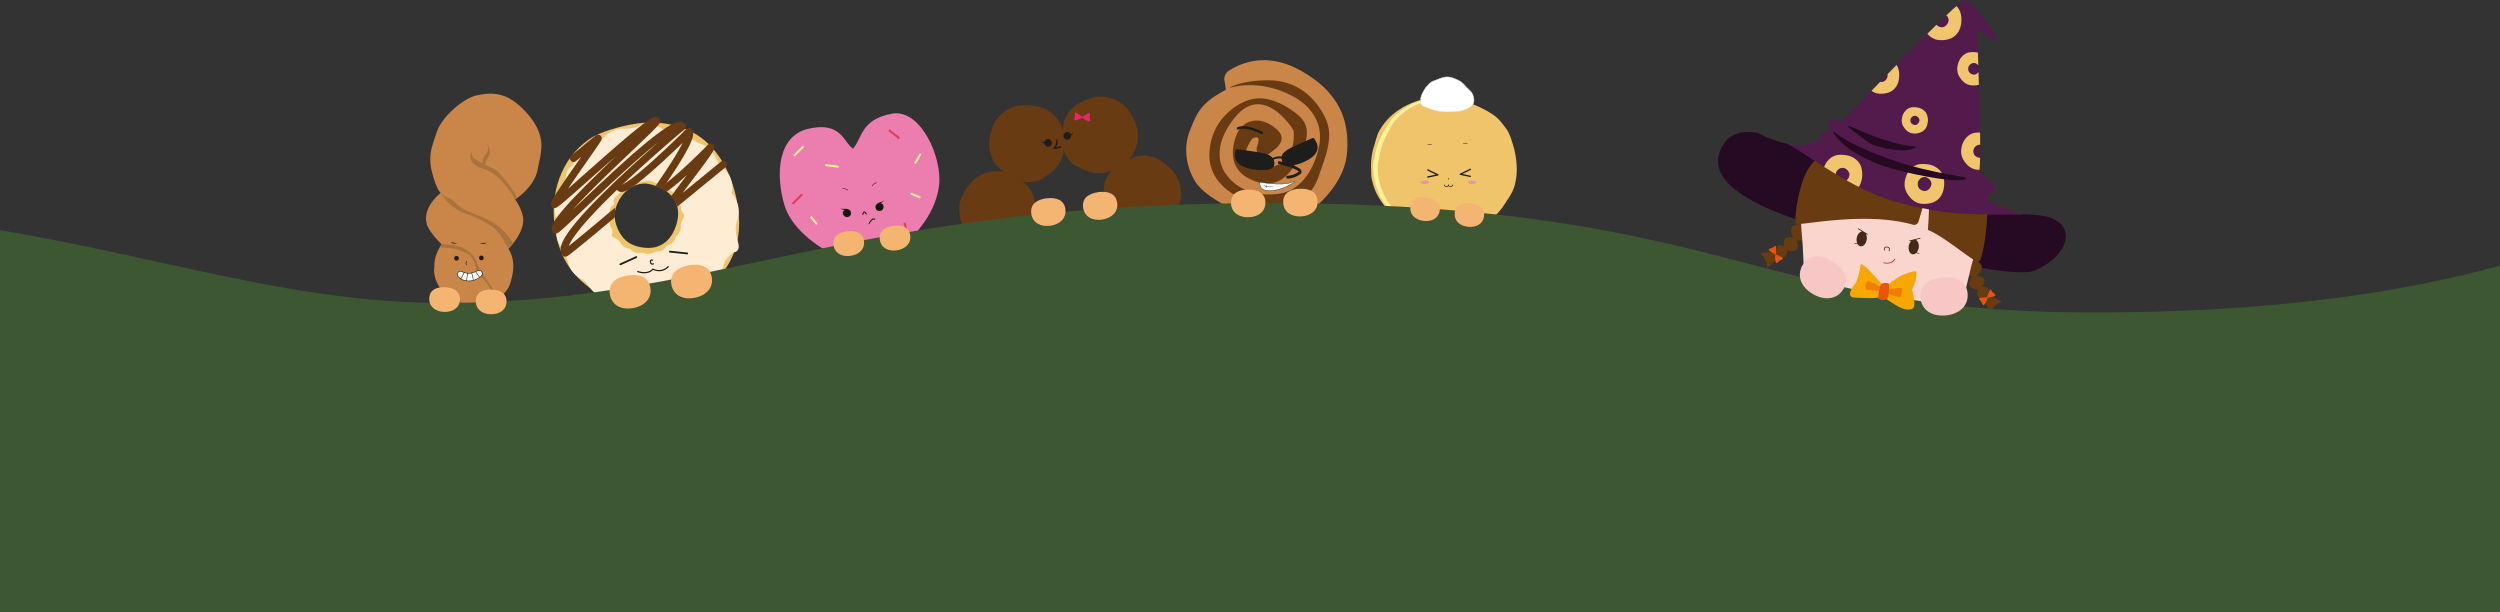 <svg xmlns="http://www.w3.org/2000/svg" xmlns:xlink="http://www.w3.org/1999/xlink" width="1920" height="470.205" viewBox="0 0 1920 470.205">
  <rect x="0" y="0" width="1920" height="470.205" fill="#333333" stroke="none"/>
  <defs>
    <clipPath id="clip-path">
      <path id="패스_7212" data-name="패스 7212" d="M1486.033,391.505c24.442,4.51,49.706,2.127,67.79,3.375-9.177-3.4-19.509-7.485-27.663-11.4a.97.97,0,0,1-.2-1.619c2.286-1.915,4.41-3.885,5.65-7.417a2.982,2.982,0,0,0-.788-3.168c-3.147-2.923-10.787-9.774-10.528-11.786,1.956-15.189-2.34-105.325-1.449-106.248,1.137-1.179,9.924,8.219,16.441,8.644,0,0-15.353-27.391-26-32.064-4.177-1.834-84.54,82.8-92.534,91.235-.389.411-1.2.73-3.715,1.011-5.059.565-11.471-2.061-8.073,6.968.347.923.586,1.44-.4,1.543-1.239.131-4.081.11-5.3.775-1.453.791.226,4.593-2.477,6.207-7.274,4.347-16.184,4.31-24.277,2.7a167.762,167.762,0,0,1,15.036,9.009C1433.382,379.842,1450.164,384.887,1486.033,391.505Z" fill="none"/>
    </clipPath>
  </defs>
  <g id="그룹_6190" data-name="그룹 6190" transform="translate(0 -229.795)">
    <g id="그룹_6044" data-name="그룹 6044">
      <g id="그룹_6032" data-name="그룹 6032">
        <g id="그룹_6026" data-name="그룹 6026">
          <path id="패스_7129" data-name="패스 7129" d="M339.187,417.384a65,65,0,0,1-8.475-9.776c-11.172-15.288,7.79-29.7,7.79-29.7s-2.894-1.619-6.461-14.935-.5-19.939,3.306-31.576,20.358-26.439,31.475-28.524,23.149-3.144,38.387,14.465,10.332,29.2,7.632,42.938-17.226,22.681-17.226,22.681a38.348,38.348,0,0,1,5.845,12.4c2.986,11.9-10.985,25.45-10.985,25.45,5.886,9.484,3.61,18.958,1.5,26.226-2.941,10.127-12.754,12.782-12.754,12.782,2.882,5.858,4.043,12.868.046,20.122-9.438,17.13-21.747,7.491-21.878,7.374a3.346,3.346,0,0,1-.319-.361c-4.309,2.9-15.156,4.833-20.634-7.46-5.741-12.884,1.142-25.324,2.374-27.377-6.8-9.2-5.387-16.644-5.174-17.464.288-1.109-1.3-6.813,5.554-17.264Z" fill="#ca8549"/>
        </g>
        <g id="그룹_6027" data-name="그룹 6027">
          <path id="패스_7130" data-name="패스 7130" d="M338.5,377.906a36.78,36.78,0,0,0,20.047,16.284,78.807,78.807,0,0,1,19.123,9.4c4.929,3.491,7.6,8.728,11,13.795.554.825,1.792,2.381,1.807,3.418l3.221-3.594c.982-1.1-3.2-5.545-3.845-6.331a45.111,45.111,0,0,0-8.817-8.663c-5.823-4.069-12.738-6.427-19.181-9.167a42.026,42.026,0,0,1-7.788-3.884,38.572,38.572,0,0,1-6.011-5.246c-1.708-1.746-4.3-2.327-6.431-3.5A13.1,13.1,0,0,1,338.5,377.906Z" fill="#a9733d"/>
        </g>
        <g id="그룹_6028" data-name="그룹 6028">
          <path id="패스_7131" data-name="패스 7131" d="M395.615,382.955S385.1,363.4,371.337,359.506s-9.518-12.742-9.518-12.742l1.519,3.887c1.406,2.587,14.883,7.749,18.171,10.333,4.573,3.6,14.815,17.144,15.431,21.079Z" fill="#a9733d"/>
        </g>
        <g id="그룹_6029" data-name="그룹 6029">
          <path id="패스_7132" data-name="패스 7132" d="M374.111,339.514s1.577,4.687.106,7.063-5.4,5.872-2.927,9.829,2.446,2.513,2.446,2.513-2.751-.712-.088-5.837S377.622,347.56,374.111,339.514Z" fill="#a9733d"/>
        </g>
        <g id="그룹_6030" data-name="그룹 6030">
          <path id="패스_7133" data-name="패스 7133" d="M337.68,419.841s24.271-.378,26.864,12.414,11.9,11.763,14.676,27.557h0s1.184-5.685-1.829-9.846c-7.34-10.14-10.846-16.161-11.133-18.03-.47-3.055-5.582-14.94-27.071-14.552Z" fill="#a9733d"/>
        </g>
        <g id="그룹_6031" data-name="그룹 6031">
          <path id="패스_7134" data-name="패스 7134" d="M338.809,452.11s12.634,10.359,18.173,14.905,7.356,13.874.087,19.932c0,0,7.127-2.156,8.08-8.693s-7.363-15.8-15.236-19.549A58.9,58.9,0,0,1,338.809,452.11Z" fill="#a9733d"/>
        </g>
      </g>
      <g id="그룹_6038" data-name="그룹 6038">
        <g id="그룹_6033" data-name="그룹 6033">
          <path id="패스_7135" data-name="패스 7135" d="M355.04,438.439s4.248,2.931,10.554-.217c4.029-2.01,5.235.92,4.693,2.507-.434,1.271-4.342,4.36-8.734,4.765-6.08.562-9.812-2.45-10.161-4.434C351.124,439.529,352.217,437.182,355.04,438.439Z" fill="#fff"/>
          <path id="패스_7136" data-name="패스 7136" d="M360.317,445.779c-5.356.081-8.773-2.6-9.139-4.682a2.977,2.977,0,0,1,.966-2.765,2.744,2.744,0,0,1,2.984-.092.243.243,0,0,1,.035.02c.042.029,4.228,2.818,10.334-.233,2.424-1.209,3.71-.582,4.26-.1a2.767,2.767,0,0,1,.736,2.874c-.493,1.445-4.6,4.512-8.919,4.911C361.144,445.751,360.724,445.773,360.317,445.779Zm-6.792-7.478a1.805,1.805,0,0,0-1.113.374,2.558,2.558,0,0,0-.8,2.347c.321,1.827,3.913,4.808,9.926,4.256,4.329-.4,8.159-3.479,8.548-4.619a2.35,2.35,0,0,0-.611-2.4c-.809-.707-2.15-.65-3.778.164-6.135,3.06-10.435.421-10.757.213A3.393,3.393,0,0,0,353.525,438.3Z" fill="#1d1e1c"/>
        </g>
        <g id="그룹_6034" data-name="그룹 6034">
          <line id="선_118" data-name="선 118" x1="2.577" y2="4.879" transform="translate(353.935 439.131)" fill="#fff"/>
          <path id="패스_7137" data-name="패스 7137" d="M353.938,444.227a.206.206,0,0,1-.1-.025.217.217,0,0,1-.091-.294l2.577-4.879a.218.218,0,1,1,.385.2l-2.577,4.878A.216.216,0,0,1,353.938,444.227Z" fill="#1d1e1c"/>
        </g>
        <g id="그룹_6035" data-name="그룹 6035">
          <line id="선_119" data-name="선 119" x1="0.81" y2="5.798" transform="translate(358.314 439.656)" fill="#fff"/>
          <path id="패스_7138" data-name="패스 7138" d="M358.318,445.672a.2.2,0,0,1-.034,0,.217.217,0,0,1-.185-.246l.81-5.8a.218.218,0,1,1,.431.061l-.81,5.8A.217.217,0,0,1,358.318,445.672Z" fill="#1d1e1c"/>
        </g>
        <g id="그룹_6036" data-name="그룹 6036">
          <line id="선_120" data-name="선 120" x2="1.327" y2="5.701" transform="translate(362.301 439.406)" fill="#fff"/>
          <path id="패스_7139" data-name="패스 7139" d="M363.631,445.325a.218.218,0,0,1-.215-.168l-1.328-5.7a.218.218,0,1,1,.425-.1l1.327,5.7a.217.217,0,0,1-.163.262A.182.182,0,0,1,363.631,445.325Z" fill="#1d1e1c"/>
        </g>
        <g id="그룹_6037" data-name="그룹 6037">
          <line id="선_121" data-name="선 121" x2="3.079" y2="4.416" transform="translate(365.267 438.38)" fill="#fff"/>
          <path id="패스_7140" data-name="패스 7140" d="M368.35,443.015a.217.217,0,0,1-.182-.094l-3.08-4.416a.218.218,0,0,1,.358-.249l3.079,4.417a.216.216,0,0,1-.054.3A.211.211,0,0,1,368.35,443.015Z" fill="#1d1e1c"/>
        </g>
      </g>
      <g id="그룹_6039" data-name="그룹 6039">
        <path id="패스_7141" data-name="패스 7141" d="M371.481,427.853a1.8,1.8,0,1,1-1.828-1.773A1.8,1.8,0,0,1,371.481,427.853Z" fill="#1d1e1c"/>
      </g>
      <g id="그룹_6040" data-name="그룹 6040">
        <path id="패스_7142" data-name="패스 7142" d="M352.4,428.141a1.8,1.8,0,1,1-1.827-1.772A1.8,1.8,0,0,1,352.4,428.141Z" fill="#1d1e1c"/>
      </g>
      <g id="그룹_6041" data-name="그룹 6041">
        <path id="패스_7143" data-name="패스 7143" d="M358.486,433.243a.2.2,0,0,1-.089-.018,1.168,1.168,0,0,1-.711-.766,3.08,3.08,0,0,1,.579-2.111.218.218,0,1,1,.358.248,2.62,2.62,0,0,0-.518,1.744.745.745,0,0,0,.464.485.218.218,0,0,1-.083.418Z" fill="#1d1e1c"/>
      </g>
      <g id="그룹_6042" data-name="그룹 6042">
        <path id="패스_7144" data-name="패스 7144" d="M373.425,416.2c-1.06,1.733-4.955.736-4.955.736Z" fill="#1d1e1c"/>
      </g>
      <g id="그룹_6043" data-name="그룹 6043">
        <path id="패스_7145" data-name="패스 7145" d="M351.155,416.68s-3.923.879-4.931-.885Z" fill="#1d1e1c"/>
      </g>
    </g>
    <g id="그룹_6064" data-name="그룹 6064">
      <g id="그룹_6046" data-name="그룹 6046">
        <g id="그룹_6045" data-name="그룹 6045">
          <path id="패스_7146" data-name="패스 7146" d="M537.637,334.959c-13.646-9.73-32.668-12.892-50.4-10.008-10.821,1.76-26.511,6.01-34.936,11.893-21.578,15.068-30.441,41.865-25.933,69.579,2.844,17.489,9.883,30.7,22.5,41.213,15.19,12.656,34.867,22.459,55.913,19.036,19.268-3.134,40.791-14.265,51.364-28.945s13.434-31.444,10.3-50.711C563.063,366.216,553.641,346.37,537.637,334.959ZM517.86,406.511c-2.74,6.069-6.712,10.3-12.485,12.478s-13.99,1.29-20.059-1.45c-6.63-2.992-10.377-9.488-12.311-15.949-1.608-5.369-1.12-10.451,1.367-15.96,3.941-8.729,11.511-14.678,20.486-14.9,3.5-.085,8.766,1.663,12.175,3.2,5.586,2.522,10.4,7.006,12.446,12.344C521.879,392.54,520.818,399.959,517.86,406.511Z" fill="#efc46b"/>
        </g>
      </g>
      <g id="그룹_6048" data-name="그룹 6048">
        <g id="그룹_6047" data-name="그룹 6047">
          <path id="패스_7147" data-name="패스 7147" d="M565.441,383.727l-1.028-2.136c-1.039-2.16-3.21-3.207-1.858-6.883l-.186-2.362a19.4,19.4,0,0,0-6.077-12.631l-1.729-1.62a19.374,19.374,0,0,1-4.219-5.747l-1.028-2.135a19.4,19.4,0,0,0-10.228-9.583l-2.2-.886a19.389,19.389,0,0,1-6.01-3.835l-1.73-1.62c-3.528-3.306-6.5-5.08-11.335-5.146l-3.383.768c-2.4-.032-4.3.218-7.641-2.3l-2.2-.886a19.4,19.4,0,0,0-14.015-.19l-2.221.825a19.382,19.382,0,0,1-7.026,1.215l-2.369-.032a19.405,19.405,0,0,0-13.137,4.885L464.053,335a19.4,19.4,0,0,1-6.112,3.671l-2.221.825c-4.532,1.686-10.1,1.949-12.313,6.248l-1.024,5.525c-1.1,2.131-.813,3.675-2.606,5.266L438,358.109c-3.234,2.869-3.15,4.936-3.461,8.777a5.466,5.466,0,0,1-.9,2.6l-1.513,2.26a6.207,6.207,0,0,0-.959,2.4,19.414,19.414,0,0,1-1.875,5.612l-1.085,2.107a19.4,19.4,0,0,0-1.483,13.937l.618,2.288a19.4,19.4,0,0,1,.561,7.107l-.251,2.357a16,16,0,0,0,3.3,11.819,5.535,5.535,0,0,1,.527.91l.739,1.632a14.267,14.267,0,0,0,1.074,1.924,19.389,19.389,0,0,1,2.506,5.581l.618,2.288a19.4,19.4,0,0,0,8.294,11.3l2,1.275a19.385,19.385,0,0,1,5.2,4.874l1.4,1.91a19.4,19.4,0,0,0,11.816,7.54l2.323.467c2.35.472,3.858-.475,5.879.814l2.8,2.018c4.076,2.6,8.906,4.694,13.67,3.87l2.336-.4a19.413,19.413,0,0,1,7.128.1l2.324.467a19.4,19.4,0,0,0,12.163-1.5,5.284,5.284,0,0,0,2.4-2.32l1.042-1.989a2.6,2.6,0,0,1,3.229-1.238c1.153.449,2.341,1.19,3.691.957l2.335-.4a19.4,19.4,0,0,0,12.015-7.216l1.454-1.871a19.424,19.424,0,0,1,5.333-4.732l2.032-1.22a19.4,19.4,0,0,0,8.6-11.069l.679-2.27c.687-2.3,1.993-2.7,3.463-4.6l1.569-1.787a2.91,2.91,0,0,1,1.679-.958c7.45-1.3,2.392-9.658,2.025-14.3l-.186-2.362a19.393,19.393,0,0,1,.754-7.089l.679-2.271A19.4,19.4,0,0,0,565.441,383.727Zm-41.716,15.854-.344.878a7.728,7.728,0,0,0-.532,2.787l0,.943a7.717,7.717,0,0,1-2.035,5.193l-.638.7a7.721,7.721,0,0,0-1.5,2.406l-.344.879a7.721,7.721,0,0,1-3.774,4.107l-.846.417A4.081,4.081,0,0,0,511,419.543l-.67,1.208a6.152,6.152,0,0,1-4.533,2l-.94.083a7.715,7.715,0,0,0-2.732.766l-.846.417a7.719,7.719,0,0,1-5.556.493l-.906-.262a7.739,7.739,0,0,0-2.824-.273l-.94.084a7.721,7.721,0,0,1-5.359-1.548l-.75-.571c-.732-1.376-1.619-1.01-2.535-1.275l-.906-.261a7.724,7.724,0,0,1-4.439-3.379l-.493-.8a7.721,7.721,0,0,0-1.9-2.1l-.751-.572c-1.472-1.121-5.294-1.837-3.7-4.392a1.166,1.166,0,0,0,.161-.752l-.114-.94c-.172-.938.053-1.434-.446-2.247l-.493-.8a7.719,7.719,0,0,1-1-5.487l.177-.926a7.714,7.714,0,0,0,.011-2.838l-.169-.927a7.718,7.718,0,0,1,1.046-5.479l.5-.8a2.768,2.768,0,0,1,1.262-.842,1.033,1.033,0,0,0,.49-1.286l-.314-.837a2.108,2.108,0,0,1-.052-1.327,7.727,7.727,0,0,1,2.781-4.008l.755-.565A7.722,7.722,0,0,0,476.72,377l.5-.8a7.949,7.949,0,0,1,4.774-3.03l1.342-.3c.919-.257,1.038-.956,1.8-1.528l.755-.565a7.72,7.72,0,0,1,5.371-1.506l.939.091a7.7,7.7,0,0,0,2.826-.251l.908-.254a7.717,7.717,0,0,1,5.553.536l.842.424a7.726,7.726,0,0,0,2.321.737,5.718,5.718,0,0,1,.856.191l.68.214a2.2,2.2,0,0,0,.41.085,6.373,6.373,0,0,1,4.382,2.156l.632.7a7.711,7.711,0,0,0,2.258,1.718l.842.424a7.72,7.72,0,0,1,3.742,4.137l.337.881a7.743,7.743,0,0,0,1.168,2.045,2.468,2.468,0,0,1,.458.921l.269,1.048a2.173,2.173,0,0,0,.531.958c1.057,1.111,1.693,1.634,1.686,3.355l0,.943c0,.954.53,1.279.871,2.17l1.368,1.769C525.826,396.067,524.428,397.789,523.725,399.581Z" fill="#ffecd4"/>
        </g>
      </g>
      <g id="그룹_6050" data-name="그룹 6050">
        <g id="그룹_6049" data-name="그룹 6049">
          <path id="패스_7148" data-name="패스 7148" d="M476.6,433.461a.7.7,0,0,1-.4-1.329l12.161-5.524a.7.7,0,1,1,.579,1.275l-12.16,5.524A.652.652,0,0,1,476.6,433.461Z" fill="#1d1e1c"/>
        </g>
      </g>
      <g id="그룹_6052" data-name="그룹 6052">
        <g id="그룹_6051" data-name="그룹 6051">
          <path id="패스_7149" data-name="패스 7149" d="M527.852,425.125a.761.761,0,0,1-.185.005l-13.285-1.386a.7.7,0,1,1,.145-1.393l13.285,1.386a.7.7,0,0,1,.04,1.388Z" fill="#1d1e1c"/>
        </g>
      </g>
      <g id="그룹_6054" data-name="그룹 6054">
        <g id="그룹_6053" data-name="그룹 6053">
          <path id="패스_7150" data-name="패스 7150" d="M507.833,437.965a11.113,11.113,0,0,1-6.262-.908c-4.23,4.549-11.62,1.877-11.939,1.758a.467.467,0,0,1,.325-.875c.073.027,7.39,2.666,11.146-1.762a.467.467,0,0,1,.588-.1,9.261,9.261,0,0,0,11.149-1.827.467.467,0,0,1,.667.654A10.127,10.127,0,0,1,507.833,437.965Z" fill="#1d1e1c"/>
        </g>
      </g>
      <g id="그룹_6056" data-name="그룹 6056">
        <g id="그룹_6055" data-name="그룹 6055">
          <path id="패스_7151" data-name="패스 7151" d="M501.336,433.042a1.876,1.876,0,0,1-1.167-.156,2.107,2.107,0,0,1-1.021-1.678,1.908,1.908,0,0,1,.458-1.878,1.782,1.782,0,0,1,1.631-.176.467.467,0,0,1-.319.877.892.892,0,0,0-.72.022c-.161.133-.208.5-.128,1.01a1.263,1.263,0,0,0,.523.991,1.312,1.312,0,0,0,1.028-.067.467.467,0,0,1,.417.835A2.574,2.574,0,0,1,501.336,433.042Z" fill="#1d1e1c"/>
        </g>
      </g>
      <g id="그룹_6063" data-name="그룹 6063">
        <g id="그룹_6060" data-name="그룹 6060">
          <g id="그룹_6057" data-name="그룹 6057">
            <path id="패스_7152" data-name="패스 7152" d="M557.613,354.334a2.794,2.794,0,0,0-3.93-.4l-29.517,24.106c2.453-3.3,5.053-6.74,7.362-9.8,4.254-5.63,8.653-11.452,11.793-15.852,1.718-2.408,2.951-4.234,3.767-5.583.979-1.617,2.32-3.832.8-5.69a2.791,2.791,0,0,0-4.152-.194c-.082.084-8.332,8.449-17.379,16.806-6.608,6.105-11.233,9.989-14.453,12.461,3.756-5.53,8.725-12.98,12.817-19.915,8.378-14.2,8.717-18.8,6.647-21.331a2.792,2.792,0,0,0-4.137-.209c-.107.107-10.89,10.871-22.589,21.565-19.811,18.111-25.636,20.875-27.12,21.274a2.793,2.793,0,0,0-3.511,4.213,3.981,3.981,0,0,0,2.936,1.428c1.866.093,4.912-.692,13.358-7.243,4.712-3.655,10.672-8.766,17.713-15.19,6.081-5.549,11.947-11.148,16.254-15.322-1.145,2.336-2.793,5.376-5.158,9.315-4.8,8-10.68,16.6-14.191,21.741-.589.862-1.1,1.6-1.533,2.25a9.441,9.441,0,0,1,3.152,1.526,9.563,9.563,0,0,1,4.036,2.29c.222.118.44.242.651.377.158.078.315.16.468.246,1.162-.77,2.5-1.735,4.078-2.954,3.251-2.521,7.229-5.915,11.847-10.107l-.552.731c-4.148,5.49-8.421,11.147-11.674,15.672q.246.357.462.738a10.338,10.338,0,0,1,1.431,2.04,10.474,10.474,0,0,1,2.909,5.163l37.016-30.23A2.793,2.793,0,0,0,557.613,354.334Z" fill="#683b13"/>
          </g>
          <g id="그룹_6058" data-name="그룹 6058">
            <path id="패스_7153" data-name="패스 7153" d="M478.336,372.257l0,0Z" fill="#683b13"/>
          </g>
          <g id="그룹_6059" data-name="그룹 6059">
            <path id="패스_7154" data-name="패스 7154" d="M526.836,332.1Z" fill="#683b13"/>
          </g>
        </g>
        <g id="그룹_6062" data-name="그룹 6062">
          <g id="그룹_6061" data-name="그룹 6061">
            <path id="패스_7155" data-name="패스 7155" d="M526.242,325.082a4.785,4.785,0,0,0-3.531-1.729c-3.52-.22-10.645,2.193-34.691,23.015-14.884,12.891-31.811,28.968-44.171,40.708-1.332,1.265-2.651,2.518-3.937,3.738q3.56-3.954,8.255-8.806c11.124-11.495,25.2-24.894,36.517-35.659,6.335-6.029,11.806-11.235,15.7-15.093,2.094-2.074,3.6-3.624,4.594-4.74a17.437,17.437,0,0,0,1.328-1.628,3.117,3.117,0,0,0,.117-3.989,3.314,3.314,0,0,0-2.332-1.2c-2.019-.161-5.221.856-21.979,14.9-10.063,8.434-22.188,19.192-32.885,28.683-4.5,3.994-9.066,8.044-13.023,11.508,4.571-6.766,10.243-14.9,14.43-20.9,3.16-4.53,5.889-8.443,7.893-11.376,1.076-1.575,1.855-2.739,2.38-3.558.9-1.41,1.929-3.008.582-4.657a2.793,2.793,0,0,0-1.89-1.012c-1.157-.114-1.765.37-2.868,1.248-.53.423-1.279,1.027-2.171,1.752-1.568,1.274-3.74,3.051-6.456,5.28-4.674,3.838-9.327,7.677-9.327,7.677a2.793,2.793,0,1,0,3.555,4.308c1.239-1.023,2.625-2.165,4.067-3.352l-.346.495c-5.114,7.333-10.911,15.645-15.414,22.362-2.477,3.7-4.281,6.488-5.514,8.536-1.784,2.963-3.073,5.1-1.551,6.968a2.891,2.891,0,0,0,2,1.044c1.246.1,2.2-.471,4.45-2.237,1.334-1.049,3.167-2.578,5.605-4.674,4.538-3.9,10.74-9.406,17.3-15.231,6.413-5.689,13.359-11.853,20.056-17.687-10.361,9.9-21.735,20.9-30.86,30.451a185.1,185.1,0,0,0-13.956,15.918c-3.3,4.425-6.023,8.933-3.567,11.941a2.865,2.865,0,0,0,2.034,1.041c1.421.089,2.193-.345,7.842-5.549,3.332-3.069,7.91-7.417,13.212-12.453,12.474-11.848,29.558-28.075,44.464-40.952,4.924-4.255,9.334-7.9,13.188-10.909-9.149,8.009-20.867,18.491-32.209,29.282-13.925,13.249-24.584,24.38-31.678,33.083-10.143,12.442-13.086,19.924-9.543,24.262a2.87,2.87,0,0,0,2.662,1c.907-.147,1.758-.763,3.31-1.934,1.16-.876,2.8-2.162,4.862-3.823,3.453-2.776,8.174-6.653,14.032-11.521,5.877-4.884,11.745-9.809,15.591-13.045a8.41,8.41,0,0,1,.23-3.805c-.037-.141-.07-.283-.1-.427a7.344,7.344,0,0,1,.06-3.231c-11.378,9.61-28.2,23.656-35.8,29.665,1.017-2.551,3.446-6.775,9.016-13.609,6.944-8.519,17.437-19.472,31.189-32.556,23.5-22.36,48.646-43.407,48.9-43.617A2.792,2.792,0,0,0,526.242,325.082Z" fill="#683b13"/>
          </g>
        </g>
      </g>
    </g>
    <g id="그룹_6070" data-name="그룹 6070">
      <path id="패스_7156" data-name="패스 7156" d="M904.629,367.158c-1.987-4.66-5.967-8.554-9.673-11.5a27.015,27.015,0,0,0-17.5-6.4c-3.622.011-7.009,1.377-10.534,2.876a22.258,22.258,0,0,0,3.917-5.45,29.381,29.381,0,0,0,2.929-9.711c.7-5.744-.962-11-3.278-15.867-2.178-4.575-4.862-8.837-9.021-11.764a29.312,29.312,0,0,0-13.384-5.131c-5.03-.609-10.392.89-14.795,2.627A27.02,27.02,0,0,0,818.994,318.8c-1.8,3.142-2.313,6.758-2.777,10.56a22.23,22.23,0,0,0-2.761-6.117,29.373,29.373,0,0,0-6.945-7.392c-4.627-3.474-10.01-4.667-15.38-5.094-5.051-.4-10.085-.209-14.7,1.93a29.3,29.3,0,0,0-11.136,9.025c-3.042,4.051-4.425,9.445-5.122,14.127a27.008,27.008,0,0,0,3.211,18.357c1.82,3.132,4.7,5.382,7.756,7.685a22.239,22.239,0,0,0-6.678-.667,29.38,29.38,0,0,0-9.874,2.319c-5.323,2.269-9.047,6.334-12.1,10.772-2.874,4.174-5.223,8.629-5.678,13.7a29.3,29.3,0,0,0,2.249,14.156c1.987,4.66,5.966,8.554,9.672,11.5a27.018,27.018,0,0,0,17.5,6.4c3.622-.011,7.008-1.376,10.534-2.876a22.26,22.26,0,0,0-3.918,5.45,29.364,29.364,0,0,0-2.928,9.711c-.7,5.744.962,11,3.277,15.867,2.178,4.575,4.862,8.837,9.022,11.765A29.3,29.3,0,0,0,795.6,465.1c5.03.609,10.392-.89,14.8-2.627a27.014,27.014,0,0,0,14.292-11.959c1.8-3.142,2.313-6.758,2.777-10.56a22.291,22.291,0,0,0,2.761,6.117,29.4,29.4,0,0,0,6.946,7.392c4.627,3.474,10.009,4.667,15.38,5.094,5.051.4,10.084.209,14.7-1.93A29.307,29.307,0,0,0,878.39,447.6c3.042-4.051,4.425-9.445,5.123-14.127a27.019,27.019,0,0,0-3.211-18.357c-1.82-3.132-4.7-5.382-7.757-7.685a22.248,22.248,0,0,0,6.678.667,29.381,29.381,0,0,0,9.875-2.319c5.322-2.269,9.046-6.334,12.1-10.772,2.873-4.173,5.222-8.629,5.678-13.7A29.321,29.321,0,0,0,904.629,367.158ZM850.475,390.25a25.377,25.377,0,0,0,7.956,10.043c-4.687-1.145-8.216-.474-12.077.573-2.727.739-4.578,2.523-7.018,4.036a29.359,29.359,0,0,0-8.021,7.347,25.369,25.369,0,0,0-4.719,11.912c-1.353-4.632-3.7-7.353-6.535-10.173-2-1.992-4.475-2.7-7-4.06a29.356,29.356,0,0,0-10.372-3.273,25.375,25.375,0,0,0-12.676,1.87c3.335-3.488,4.518-6.879,5.542-10.746.724-2.731.1-5.227.014-8.1a29.367,29.367,0,0,0-2.352-10.62,25.379,25.379,0,0,0-7.957-10.043c4.688,1.145,8.217.474,12.077-.573,2.727-.739,4.578-2.523,7.019-4.036a29.355,29.355,0,0,0,8.02-7.347,25.361,25.361,0,0,0,4.72-11.912c1.352,4.632,3.7,7.353,6.534,10.173,2,1.992,4.475,2.7,7.005,4.06A29.367,29.367,0,0,0,841,362.658a25.376,25.376,0,0,0,12.676-1.87c-3.335,3.488-4.519,6.88-5.543,10.746-.723,2.731-.1,5.227-.014,8.1A29.346,29.346,0,0,0,850.475,390.25Z" fill="#683b13"/>
      <g id="그룹_6069" data-name="그룹 6069">
        <g id="그룹_6065" data-name="그룹 6065">
          <path id="패스_7157" data-name="패스 7157" d="M804.423,336.63a2.935,2.935,0,0,0-2.347,2.119,1.472,1.472,0,0,1-.625.226.985.985,0,0,1-.754-.317,2.411,2.411,0,0,1-.544-.867,2.633,2.633,0,0,0,.2,1.094,1.625,1.625,0,0,0,.919.889,2.014,2.014,0,0,0,.72.118c.005.038.007.076.013.115a2.935,2.935,0,1,0,2.414-3.377Z" fill="#1d1e1c"/>
        </g>
        <g id="그룹_6066" data-name="그룹 6066">
          <path id="패스_7158" data-name="패스 7158" d="M823.755,331.165a2.421,2.421,0,0,1-.294.98.989.989,0,0,1-.643.507,1.472,1.472,0,0,1-.662-.053,2.932,2.932,0,1,0,.4,1.2c0-.039-.012-.077-.018-.115a1.989,1.989,0,0,0,.663-.3,1.622,1.622,0,0,0,.649-1.1A2.617,2.617,0,0,0,823.755,331.165Z" fill="#1d1e1c"/>
        </g>
        <g id="그룹_6067" data-name="그룹 6067">
          <path id="패스_7159" data-name="패스 7159" d="M810.579,344.234c-1.247.207-1.4-.071-1.523-.3-.3-.553.3-1.035.531-1.216,1.494-1.191,1.656-4.318,1.593-5.422a.554.554,0,1,1,1.107-.064c.01.169.2,3.816-1.465,5.817.9-.206,2.2-.59,3.33-.973a.555.555,0,0,1,.356,1.051A27.4,27.4,0,0,1,810.579,344.234Z" fill="#1d1e1c"/>
        </g>
        <g id="그룹_6068" data-name="그룹 6068">
          <path id="패스_7160" data-name="패스 7160" d="M835.987,316.754a39.386,39.386,0,0,0-4.709,2.857,44.426,44.426,0,0,0-5.121-3.37c-.515-.206-.751.2-.661.523a5.617,5.617,0,0,1,.054,2.294c-.177,1.666-1.545,3.87,1.337,2.935,1.194-.387,4.327-1.865,4.327-1.865a18.027,18.027,0,0,0,3.372,2.31c3.842,1.38,2.387-.346,2.339-2.482a19.764,19.764,0,0,1,.156-2.655C837.09,316.862,836.765,316.454,835.987,316.754Z" fill="#e6276f"/>
        </g>
      </g>
    </g>
    <g id="그룹_6086" data-name="그룹 6086">
      <g id="그룹_6075" data-name="그룹 6075">
        <g id="그룹_6072" data-name="그룹 6072">
          <g id="그룹_6071" data-name="그룹 6071">
            <path id="패스_7161" data-name="패스 7161" d="M941.471,298.81l-.818-5.853a7.708,7.708,0,0,1,3.665-9.2c5.8-3.557,26.441-15.823,55.353.679s37.11,38,34.736,63.55-28.053,44.483-32.038,46.892-18.54,9.546-37.93,2.819c-16.533-5.736-39.858-16.873-47.071-29.422s-8.246-26.714-3.4-38.539C919.14,317.11,921.588,309.069,941.471,298.81Z" fill="#ca8549"/>
          </g>
        </g>
        <g id="그룹_6074" data-name="그룹 6074">
          <g id="그룹_6073" data-name="그룹 6073">
            <path id="패스_7162" data-name="패스 7162" d="M944,297.44s21.973-7.949,48.56,6.118,20.7,37.151,20.7,37.151-4.848,34.776-32.192,38.077-38.612-14.106-38.612-14.106-16.4-16.809,5.787-44.519S993.4,329.3,993.5,330.252s3.412,27.7-22.922,28.526-8.89-22.471-8.89-22.471,7.485-4.472,4.056,4.856,7.419,8.744,8.65,6.986,18.569-10.051,4.285-20.62-25.408-3.2-29.073,6-6.593,26.024,10.865,34.057,28.015-.536,34.6-12.411,15.022-26.684,1.223-37.6-26.227-14.178-36.536-11.2-29.527,15.4-30.933,40.25,22.234,37.662,40.875,40,36.242-1.9,42.617-20.215,12.654-32.453,4.9-47.4S995.7,291.366,973.67,291.454,944,297.44,944,297.44Z" fill="#683b13"/>
          </g>
        </g>
      </g>
      <g id="그룹_6084" data-name="그룹 6084">
        <g id="그룹_6077" data-name="그룹 6077">
          <g id="그룹_6076" data-name="그룹 6076">
            <path id="패스_7163" data-name="패스 7163" d="M1011.252,339.7a23.4,23.4,0,0,0-1.239-2.265,2.436,2.436,0,0,1-.157-.321c-1.02-2.521-2.993-.551-4.4-.172,0,0-13.013,5.816-13.388,6.009-4.8,2.469-7.19,4.562-7.742,6.983a12.79,12.79,0,0,0-6.867,1.223c-1.523-1.962-4.54-3.235-9.73-4.264-.428-.085-14.968-2.194-14.968-2.194-1.478.009-4.091-1.344-4.113,1.317a2.241,2.241,0,0,1-.029.346,21.38,21.38,0,0,0-.326,2.476c-.048,6.223,5.892,10.651,18.4,11.552l4.856-.028a10.321,10.321,0,0,0,2.592-.332c2.843-.756,4.51-2.067,4.576-4.2l0-.049a7.866,7.866,0,0,0-.55-3.416,12.414,12.414,0,0,1,6.041-.867,8.7,8.7,0,0,0,.749,2.776l.02.046c.864,2.01,2.939,2.817,5.923,2.79a10.333,10.333,0,0,0,2.585-.365l4.622-1.247C1009.656,351.36,1013.634,345.6,1011.252,339.7Z" fill="#1d1e1c"/>
          </g>
        </g>
        <g id="그룹_6080" data-name="그룹 6080">
          <g id="그룹_6078" data-name="그룹 6078">
            <path id="패스_7164" data-name="패스 7164" d="M967.147,369.619s17.578,3.394,25.139.105-7.7,7.679-18.921,6.456C966.79,375.464,967.987,371.143,967.147,369.619Z" fill="#fff"/>
          </g>
          <g id="그룹_6079" data-name="그룹 6079">
            <path id="패스_7165" data-name="패스 7165" d="M976.319,376.38a18.065,18.065,0,0,1-2.968-.064c-5.161-.562-5.643-3.385-5.963-5.252a4.753,4.753,0,0,0-.361-1.379l-.141-.256.286.056c.176.034,17.624,3.348,25.059.113,1.893-.823,2.073-.637,2.157-.547a.237.237,0,0,1,.021.288C993.844,370.482,984.64,375.91,976.319,376.38Zm-8.94-6.579a6.792,6.792,0,0,1,.279,1.217c.323,1.893.766,4.486,5.722,5.026,9.131.993,20.256-5.888,20.775-6.8a5.56,5.56,0,0,0-1.815.608C985.329,372.9,969.591,370.2,967.379,369.8Z" fill="#1d1e1c"/>
          </g>
        </g>
        <g id="그룹_6082" data-name="그룹 6082">
          <g id="그룹_6081" data-name="그룹 6081">
            <path id="패스_7166" data-name="패스 7166" d="M989.47,366.944c-.356.02-.568.014-.606.012a1.093,1.093,0,0,1,.085-2.185,15.353,15.353,0,0,0,8.229-2.919,1.263,1.263,0,0,0,.242-.2c-.128-.261-1.062-1.548-7.561-3.7-3.826-1.267-7.619-2.174-7.657-2.183a1.094,1.094,0,1,1,.506-2.128c.04.009,3.963.947,7.9,2.257,7.533,2.5,8.754,4.2,8.976,5.4a2.287,2.287,0,0,1-1.177,2.363A18.055,18.055,0,0,1,989.47,366.944Zm7.968-5.249h0Z" fill="#1d1e1c"/>
          </g>
        </g>
        <g id="그룹_6083" data-name="그룹 6083">
          <path id="패스_7167" data-name="패스 7167" d="M977.339,373.284l-.071-.264a9.947,9.947,0,0,1-4.644-.212,2.881,2.881,0,0,1,.132-.846l-.258-.092a3.1,3.1,0,0,0-.149.868,16.589,16.589,0,0,1-1.667-.527l-.1.253a16.338,16.338,0,0,0,1.776.564,2.081,2.081,0,0,0,.26.878l.237-.136a1.777,1.777,0,0,1-.213-.671,12.151,12.151,0,0,0,3.43.38A6.131,6.131,0,0,0,977.339,373.284Z" fill="#1d1e1c"/>
        </g>
      </g>
      <g id="그룹_6085" data-name="그룹 6085">
        <path id="패스_7168" data-name="패스 7168" d="M969.162,332.8a.954.954,0,0,1-.537-.13c-1.46-.841-12.32-5.849-17.468-3.38a.957.957,0,0,1-.827-1.726c6.593-3.159,19.145,3.386,19.264,3.456a.957.957,0,0,1-.432,1.78Z" fill="#1d1e1c"/>
      </g>
    </g>
    <g id="그룹_6108" data-name="그룹 6108">
      <g id="그룹_6087" data-name="그룹 6087">
        <path id="패스_7169" data-name="패스 7169" d="M1054.508,371.192c1.953,7,4.836,11.421,8.941,16.882,2.463,3.277,5.846,5.681,8.976,8.25a51.035,51.035,0,0,0,44.319,10.26c6.114-1.451,7.6-1.8,14.213-5.718a47.633,47.633,0,0,0,13.059-11.044,51.473,51.473,0,0,0,8.5-14.218c2.21-5.579,4.625-10.522,4.748-16.691a47.338,47.338,0,0,0-1.232-12.393,65.787,65.787,0,0,0-4.783-13.546c-2.385-4.569-5.011-10.071-8.638-13.343-3.477-3.136-6.985-6.609-12.477-8.726a78.714,78.714,0,0,0-17.952-4.769c-6.182-.888-12.847-1.555-19.292-.025a58.427,58.427,0,0,0-21.806,10.4,47.4,47.4,0,0,0-11.321,12.95c-2.241,3.581-3.008,7.814-4.312,11.857a52.512,52.512,0,0,0-2.447,18.3C1053.253,365.076,1052.607,364.374,1054.508,371.192Z" fill="#efc46b"/>
      </g>
      <g id="그룹_6088" data-name="그룹 6088">
        <path id="패스_7170" data-name="패스 7170" d="M1054.717,360.779c.293,7.518,2.14,12.657,4.969,19.139,1.7,3.889,4.529,7.118,7.066,10.453a52.832,52.832,0,0,0,42.179,20.929c6.505,0,8.084,0,15.681-2.361a49.28,49.28,0,0,0,15.791-8,53.243,53.243,0,0,0,11.961-12.286c3.56-5.09,7.174-9.49,8.773-15.673a49.05,49.05,0,0,0,1.722-12.775,68.118,68.118,0,0,0-1.579-14.785c-1.309-5.172-2.638-11.34-5.509-15.5-2.751-3.99-5.454-8.325-10.478-11.77a81.4,81.4,0,0,0-16.939-9.1c-6.014-2.372-12.566-4.638-19.423-4.638a60.48,60.48,0,0,0-24.446,5.264,49.059,49.059,0,0,0-14.5,10.335c-3.112,3.07-4.9,7.15-7.177,10.909a54.4,54.4,0,0,0-6.84,17.847C1054.915,354.319,1054.433,353.458,1054.717,360.779Z" fill="#fdf297"/>
      </g>
      <g id="그룹_6089" data-name="그룹 6089">
        <path id="패스_7171" data-name="패스 7171" d="M1058.362,362.718c.564,7.393,2.572,12.386,5.6,18.665,1.814,3.767,4.721,6.843,7.342,10.035a52.548,52.548,0,0,0,11.463,10.371,51.957,51.957,0,0,0,30.843,8.689c6.405-.238,7.96-.3,15.355-2.9a48.578,48.578,0,0,0,15.257-8.459,52.474,52.474,0,0,0,11.328-12.538c3.318-5.143,6.716-9.609,8.063-15.756a48.3,48.3,0,0,0,1.227-12.644,67.122,67.122,0,0,0-2.1-14.5c-1.48-5.045-3.014-11.07-5.994-15.064-2.856-3.828-5.678-8-10.752-11.207a80.27,80.27,0,0,0-17.014-8.334c-6.009-2.115-12.545-4.105-19.3-3.854A59.594,59.594,0,0,0,1085.8,311.3a48.332,48.332,0,0,0-13.9,10.71c-2.952,3.138-4.56,7.221-6.667,11.006a53.593,53.593,0,0,0-6.08,17.827C1058.32,356.349,1057.813,355.519,1058.362,362.718Z" fill="#efc46b"/>
      </g>
      <g id="그룹_6090" data-name="그룹 6090">
        <path id="패스_7172" data-name="패스 7172" d="M1091.006,308.124c0,3.062,2.584,3.352,5.853,4.717a38.315,38.315,0,0,0,14.932,2.872,67.852,67.852,0,0,0,8.279-.452,20.543,20.543,0,0,0,9.169-3.392,5.8,5.8,0,0,0,2.758-5.227,10.944,10.944,0,0,0-.949-4.194c-.747-1.909-2.113-3.128-3.9-4.775-2.063-1.9-3.76-4.648-7.151-6.234-2.79-1.306-5.616-2.564-8.5-2.564-3.537,0-7.9,2.214-10.476,3.076-2.742.917-3.561,2.72-5.3,4.258-1.128,1-2.324,3.561-3.055,4.7A13.2,13.2,0,0,0,1091.006,308.124Z" fill="#fff"/>
      </g>
      <g id="그룹_6091" data-name="그룹 6091">
        <path id="패스_7173" data-name="패스 7173" d="M1096.791,313c-.585-.244-1.143-.452-1.682-.653-2.39-.89-4.278-1.593-4.278-4.225a13.387,13.387,0,0,1,1.694-7.314c.21-.327.468-.787.74-1.276a14.87,14.87,0,0,1,2.346-3.455,17.664,17.664,0,0,0,1.371-1.4,8.706,8.706,0,0,1,3.988-2.89c.652-.218,1.435-.53,2.264-.859,2.494-.992,5.6-2.227,8.267-2.227,2.827,0,5.554,1.169,8.571,2.581a17.162,17.162,0,0,1,5.441,4.442c.6.654,1.158,1.271,1.755,1.822l.166.153c1.7,1.564,3.038,2.8,3.777,4.687a11.158,11.158,0,0,1,.961,4.257,5.948,5.948,0,0,1-2.834,5.371,20.815,20.815,0,0,1-9.246,3.422,68.271,68.271,0,0,1-8.3.453A38.7,38.7,0,0,1,1096.791,313Zm6.573-21.751c-.834.331-1.622.645-2.284.866a8.433,8.433,0,0,0-3.84,2.793,17.8,17.8,0,0,1-1.4,1.43,14.675,14.675,0,0,0-2.272,3.365c-.276.493-.535.958-.752,1.294a13.067,13.067,0,0,0-1.638,7.125c0,2.389,1.612,2.989,4.051,3.9.542.2,1.1.411,1.7.658a38.351,38.351,0,0,0,14.865,2.859,67.973,67.973,0,0,0,8.258-.451,20.469,20.469,0,0,0,9.092-3.363,5.629,5.629,0,0,0,2.681-5.083,10.839,10.839,0,0,0-.937-4.13c-.708-1.813-2.023-3.024-3.688-4.558l-.166-.153c-.608-.56-1.175-1.183-1.776-1.843a16.654,16.654,0,0,0-5.331-4.361c-2.978-1.394-5.668-2.548-8.423-2.548C1108.9,289.049,1105.829,290.27,1103.364,291.251Z" fill="#dddede"/>
      </g>
      <g id="그룹_6107" data-name="그룹 6107">
        <g id="그룹_6093" data-name="그룹 6093">
          <g id="그룹_6092" data-name="그룹 6092">
            <path id="패스_7174" data-name="패스 7174" d="M1129.213,365.771a.524.524,0,0,0,.108-1.036l-6.2-1.306,6.319-3.1a.523.523,0,1,0-.461-.94l-7.684,3.764a.524.524,0,0,0,.122.983l7.685,1.62A.5.5,0,0,0,1129.213,365.771Z" fill="#1d1e1c"/>
          </g>
        </g>
        <g id="그룹_6095" data-name="그룹 6095">
          <g id="그룹_6094" data-name="그룹 6094">
            <path id="패스_7175" data-name="패스 7175" d="M1096.585,366.25a.5.5,0,0,0,.108-.011l7.685-1.621a.523.523,0,0,0,.123-.982l-7.685-3.764a.523.523,0,1,0-.461.94l6.319,3.1-6.2,1.307a.524.524,0,0,0,.108,1.036Z" fill="#1d1e1c"/>
          </g>
        </g>
        <g id="그룹_6097" data-name="그룹 6097">
          <g id="그룹_6096" data-name="그룹 6096">
            <path id="패스_7176" data-name="패스 7176" d="M1110.843,373.386c.041,0,.082,0,.124,0a1.812,1.812,0,0,0,1.474-.817,1.461,1.461,0,0,0,.344.474,1.515,1.515,0,0,0,1.264.324,2.322,2.322,0,0,0,2.061-1.6.249.249,0,0,0-.482-.122,1.841,1.841,0,0,1-1.643,1.228,1.049,1.049,0,0,1-.866-.2,1.422,1.422,0,0,1-.369-.962.249.249,0,0,0-.5-.029,1.368,1.368,0,0,1-1.316,1.206c-1.2.065-1.56-1.232-1.563-1.246a.249.249,0,0,0-.481.128A2.115,2.115,0,0,0,1110.843,373.386Z" fill="#1d1e1c"/>
          </g>
        </g>
        <g id="그룹_6099" data-name="그룹 6099">
          <g id="그룹_6098" data-name="그룹 6098">
            <ellipse id="타원_370" data-name="타원 370" cx="3.258" cy="1.287" rx="3.258" ry="1.287" transform="translate(1127.287 368.519)" fill="#e6969f"/>
          </g>
        </g>
        <g id="그룹_6101" data-name="그룹 6101">
          <g id="그룹_6100" data-name="그룹 6100">
            <ellipse id="타원_371" data-name="타원 371" cx="3.258" cy="1.287" rx="3.258" ry="1.287" transform="translate(1091.011 368.519)" fill="#e6969f"/>
          </g>
        </g>
        <g id="그룹_6103" data-name="그룹 6103">
          <g id="그룹_6102" data-name="그룹 6102">
            <path id="패스_7177" data-name="패스 7177" d="M1096.519,341.22a.177.177,0,0,0,.1-.033,3.043,3.043,0,0,1,2.817.013.174.174,0,0,0,.161-.309,3.334,3.334,0,0,0-3.182.012.175.175,0,0,0,.1.317Z" fill="#1d1e1c"/>
          </g>
        </g>
        <g id="그룹_6105" data-name="그룹 6105">
          <g id="그룹_6104" data-name="그룹 6104">
            <path id="패스_7178" data-name="패스 7178" d="M1123.871,340.283a.173.173,0,0,0,.1-.032,3.046,3.046,0,0,1,2.818.013.175.175,0,0,0,.161-.31,3.338,3.338,0,0,0-3.182.013.174.174,0,0,0,.1.316Z" fill="#1d1e1c"/>
          </g>
        </g>
        <g id="그룹_6106" data-name="그룹 6106">
          <path id="패스_7179" data-name="패스 7179" d="M1112.5,367.686a.219.219,0,0,0,.219-.22v-.847a.219.219,0,1,0-.439,0v.847A.219.219,0,0,0,1112.5,367.686Z" fill="#1d1e1c"/>
        </g>
      </g>
    </g>
    <g id="그룹_6124" data-name="그룹 6124">
      <g id="그룹_6109" data-name="그룹 6109">
        <path id="패스_7180" data-name="패스 7180" d="M721.165,372.563c-1.513,11.933-7.279,23.285-14.942,32.717-4.55,5.6-9.935,12.554-13.263,16.039-3.043,3.185-7.163,5.534-10.175,7.971-3.934,3.183-10.609,6.4-15.508,6.1-4.926-.3-9.485-2.05-12.274-3.009-4.678-1.609-6.554-2.986-12.254-5.7-17.1-8.142-35.221-22.309-40.335-39.44-6.769-22.673-5.613-53.087,18.488-58.584,25.552-5.828,27.063,10.882,34.223,15.325,7.215-8.323,6.072-22.677,30.1-26.912C706.963,313.236,723.937,350.7,721.165,372.563Z" fill="#eb7eae"/>
      </g>
      <g id="그룹_6110" data-name="그룹 6110">
        <rect id="사각형_2322" data-name="사각형 2322" width="10.252" height="1.605" transform="matrix(0.707, -0.707, 0.707, 0.707, 608.178, 385.773)" fill="#e63a59"/>
      </g>
      <g id="그룹_6111" data-name="그룹 6111">
        <rect id="사각형_2323" data-name="사각형 2323" width="1.605" height="7.827" transform="translate(693.901 401.102) rotate(-13.645)" fill="#e63a59"/>
      </g>
      <g id="그룹_6112" data-name="그룹 6112">
        <rect id="사각형_2324" data-name="사각형 2324" width="1.605" height="8.276" transform="matrix(0.386, -0.923, 0.923, 0.386, 698.924, 379.095)" fill="#fff096"/>
      </g>
      <g id="그룹_6113" data-name="그룹 6113">
        <rect id="사각형_2325" data-name="사각형 2325" width="10.253" height="1.605" transform="matrix(0.707, -0.707, 0.707, 0.707, 609.249, 348.84)" fill="#fff096"/>
      </g>
      <g id="그룹_6114" data-name="그룹 6114">
        <rect id="사각형_2326" data-name="사각형 2326" width="8.893" height="1.605" transform="translate(701.945 355.035) rotate(-59.532)" fill="#fff096"/>
      </g>
      <g id="그룹_6115" data-name="그룹 6115">
        <rect id="사각형_2327" data-name="사각형 2327" width="1.605" height="10.253" transform="translate(633.711 357.359) rotate(-82.532)" fill="#fff096"/>
      </g>
      <g id="그룹_6116" data-name="그룹 6116">
        <rect id="사각형_2328" data-name="사각형 2328" width="1.605" height="7.538" transform="translate(621.908 396.684) rotate(-39.996)" fill="#fff096"/>
      </g>
      <g id="그룹_6117" data-name="그룹 6117">
        <rect id="사각형_2329" data-name="사각형 2329" width="1.605" height="10.252" transform="translate(682.115 330.363) rotate(-52.081)" fill="#e63a59"/>
      </g>
      <g id="그룹_6118" data-name="그룹 6118">
        <path id="패스_7181" data-name="패스 7181" d="M653.541,393.167a1.229,1.229,0,0,0,.013-.171,1.086,1.086,0,0,0-.023-.168.957.957,0,0,0-.026-.118,1.958,1.958,0,0,0-.063-.208,2.927,2.927,0,0,0-.159-.373,3.271,3.271,0,0,0-.43-.634,3.5,3.5,0,0,0-1.115-.838,5.5,5.5,0,0,0-2.354-.491,10.281,10.281,0,0,0-1.117.051,6.411,6.411,0,0,1-1,.009,6.333,6.333,0,0,1-2.047-.384,4.121,4.121,0,0,0,.932.536,10.482,10.482,0,0,0,1.015.383,6.848,6.848,0,0,0,1.089.273c.129.026.257.048.384.072a2.776,2.776,0,0,0-1.281,1.661,3.2,3.2,0,0,0,6.152,1.66A2.717,2.717,0,0,0,653.541,393.167Z" fill="#19180f"/>
      </g>
      <g id="그룹_6119" data-name="그룹 6119">
        <path id="패스_7182" data-name="패스 7182" d="M677.313,384.62a6.322,6.322,0,0,1-.94.349,10.463,10.463,0,0,0-1.062.35,5.51,5.51,0,0,0-2.024,1.3,3.51,3.51,0,0,0-.744,1.181,3.28,3.28,0,0,0-.175.745,2.851,2.851,0,0,0-.016.406c0,.067.008.143.015.217,0,.035.01.076.018.12a1.125,1.125,0,0,0,.039.164,1.042,1.042,0,0,0,.073.155,2.713,2.713,0,0,0,.48,1.165,3.2,3.2,0,0,0,5.155-3.743,2.776,2.776,0,0,0-1.788-1.1l.333-.2a6.961,6.961,0,0,0,.921-.644,10.467,10.467,0,0,0,.811-.719,4.1,4.1,0,0,0,.68-.833A6.345,6.345,0,0,1,677.313,384.62Z" fill="#19180f"/>
      </g>
      <g id="그룹_6120" data-name="그룹 6120">
        <path id="패스_7183" data-name="패스 7183" d="M665.387,394.485a.4.4,0,0,1-.409-.182c-.831-1.319-1.214-1.264-1.27-1.264-.28.065-.557.873-.629,1.557a.4.4,0,0,1-.8-.083c.035-.337.259-2.026,1.244-2.256.876-.213,1.633.827,2.132,1.619a.4.4,0,0,1-.126.553A.392.392,0,0,1,665.387,394.485Z" fill="#19180f"/>
      </g>
      <g id="그룹_6121" data-name="그룹 6121">
        <path id="패스_7184" data-name="패스 7184" d="M670.4,397.6a1.933,1.933,0,0,1,.261-.076,1.613,1.613,0,0,1,1.389.337.4.4,0,1,1-.5.625.8.8,0,0,0-.717-.177c-1.193.261-2.631,2.607-3.082,3.49a.4.4,0,1,1-.715-.364C667.206,401.089,668.713,398.207,670.4,397.6Z" fill="#1d1e1c"/>
      </g>
      <g id="그룹_6122" data-name="그룹 6122">
        <path id="패스_7185" data-name="패스 7185" d="M669.886,372.783a.2.2,0,0,1-.208-.3,5.99,5.99,0,0,1,3.473-2.546.207.207,0,0,1,.242.147.2.2,0,0,1-.147.243,5.66,5.66,0,0,0-3.222,2.36A.2.2,0,0,1,669.886,372.783Z" fill="#1d1e1c"/>
      </g>
      <g id="그룹_6123" data-name="그룹 6123">
        <path id="패스_7186" data-name="패스 7186" d="M651.213,376.075a.2.2,0,0,1-.163-.043,5.683,5.683,0,0,0-3.835-1.116.2.2,0,0,1-.221-.178.208.208,0,0,1,.178-.221,5.987,5.987,0,0,1,4.133,1.2.2.2,0,0,1-.092.353Z" fill="#1d1e1c"/>
      </g>
    </g>
    <g id="그룹_6165" data-name="그룹 6165">
      <g id="그룹_6125" data-name="그룹 6125">
        <path id="패스_7187" data-name="패스 7187" d="M1580.2,399.717c-4.645-3.291-11.733-4.633-20.418-5.148-18.577-1.1-44.49,1.6-69.627-2.792-36.888-6.438-54.167-11.452-101.523-42.381a172.339,172.339,0,0,0-15.525-9.1,84.929,84.929,0,0,1-23.174-8.421l-.054-.009c-20.608-3.611-25.969,8.588-25.969,8.588-30.413,45.657,103.119,70.015,118.974,76.014s102.725,27.892,119.53,21.187C1582.184,429.766,1594.869,410.109,1580.2,399.717Z" fill="#260a23"/>
      </g>
      <g id="그룹_6131" data-name="그룹 6131">
        <g id="그룹_6126" data-name="그룹 6126">
          <path id="패스_7188" data-name="패스 7188" d="M1376.145,404.317c-2.151,3.431,2.3,10.094,2.3,10.094s7.938,1.1,10.089-2.33-2.3-10.1-2.3-10.1S1378.3,400.885,1376.145,404.317Z" fill="#683b11"/>
        </g>
        <g id="그룹_6127" data-name="그룹 6127">
          <path id="패스_7189" data-name="패스 7189" d="M1370.9,413.215c-2.314,2.464.259,8.641.259,8.641s6.326,2.18,8.641-.284-.26-8.641-.26-8.641S1373.214,410.75,1370.9,413.215Z" fill="#683b11"/>
        </g>
        <g id="그룹_6128" data-name="그룹 6128">
          <path id="패스_7190" data-name="패스 7190" d="M1365.619,418.475c-2.378,1.4-1.787,6.822-1.787,6.822s4.448,3.163,6.827,1.768,1.787-6.822,1.787-6.822S1368,417.08,1365.619,418.475Z" fill="#683b11"/>
        </g>
        <g id="그룹_6129" data-name="그룹 6129">
          <path id="패스_7191" data-name="패스 7191" d="M1357.511,423.575a50.718,50.718,0,0,1-5.335.52s4.538,5.494,4.832,8.958c.406,4.781-1.719,4.281,4.847-1.682,1.831-1.661,1.737-6.076,1.737-6.076S1360.172,423.159,1357.511,423.575Z" fill="#683b11"/>
        </g>
        <g id="그룹_6130" data-name="그룹 6130">
          <path id="패스_7192" data-name="패스 7192" d="M1368.883,427.558a39.714,39.714,0,0,0-5.014-2.383,44.488,44.488,0,0,0,0-6.178.45.45,0,0,0-.806-.267,5.646,5.646,0,0,1-1.9,1.315c-1.5.775-4.113.843-1.73,2.752.987.791,3.967,2.61,3.967,2.61a18.26,18.26,0,0,0-.078,4.12c.966,4,1.614,1.818,3.386.6a19.565,19.565,0,0,1,2.322-1.339C1369.4,428.547,1369.567,428.047,1368.883,427.558Z" fill="#e8530e"/>
        </g>
      </g>
      <g id="그룹_6137" data-name="그룹 6137">
        <g id="그룹_6132" data-name="그룹 6132">
          <path id="패스_7193" data-name="패스 7193" d="M1522,434.257c.793,3.971-5.734,8.622-5.734,8.622s-7.812-1.788-8.6-5.759,5.734-8.621,5.734-8.621S1521.211,430.286,1522,434.257Z" fill="#683b11"/>
        </g>
        <g id="그룹_6133" data-name="그룹 6133">
          <path id="패스_7194" data-name="패스 7194" d="M1523.75,444.437c1.289,3.125-3.309,7.987-3.309,7.987s-6.688-.206-7.977-3.331,3.309-7.987,3.309-7.987S1522.461,441.312,1523.75,444.437Z" fill="#683b11"/>
        </g>
        <g id="그룹_6134" data-name="그룹 6134">
          <path id="패스_7195" data-name="패스 7195" d="M1526.821,451.229c1.728,2.149-.751,7.012-.751,7.012s-5.281,1.38-7.009-.77.75-7.011.75-7.011S1525.092,449.081,1526.821,451.229Z" fill="#683b11"/>
        </g>
        <g id="그룹_6135" data-name="그룹 6135">
          <path id="패스_7196" data-name="패스 7196" d="M1532.591,458.874a50.64,50.64,0,0,0,4.8,2.379s-6.192,3.527-7.7,6.662c-2.076,4.325.088,4.611-3.935-3.293-1.121-2.2.533-6.3.533-6.3S1530.251,457.541,1532.591,458.874Z" fill="#683b11"/>
        </g>
        <g id="그룹_6136" data-name="그룹 6136">
          <path id="패스_7197" data-name="패스 7197" d="M1520.546,458.562a39.844,39.844,0,0,1,5.533-.448,44.471,44.471,0,0,1,2.19-5.777.45.45,0,0,1,.849.037,5.663,5.663,0,0,0,1.312,1.9c1.128,1.256,3.547,2.247.641,3.187-1.2.389-4.635,1.033-4.635,1.033a18.243,18.243,0,0,1-1.388,3.878c-2.323,3.4-2.155,1.127-3.377-.645a19.711,19.711,0,0,0-1.7-2.076C1519.708,459.3,1519.733,458.778,1520.546,458.562Z" fill="#e8530e"/>
        </g>
      </g>
      <g id="그룹_6150" data-name="그룹 6150">
        <g id="그룹_6140" data-name="그룹 6140">
          <g id="그룹_6138" data-name="그룹 6138">
            <path id="패스_7198" data-name="패스 7198" d="M1519.164,415.271c-1.6,6.3-1.842,7.086-3.773,13.746-.062.212-.124.434-.186.664-1.833,6.35-2.316,9.144-3.618,14.325,0,.009-2.828,11.924-2.828,11.924a13.637,13.637,0,0,1-3.316,1.625c-11.815.539-17.17,10.023-30.555,9.312a207.362,207.362,0,0,1-71.953-16.843c-2.859-1.247-6.29-11.832-8.708-13.621-3.321-2.462-6.232-.4-9.012-3.265-.142-3.073-.544-11.082-.73-14.545-.2-3.879-1.019-11.5-1.231-16.88-.018-.222-.027-.434-.027-.638-.274-8.3-.106-11.381.487-15.835,1.373-10.327,1.258-13.683,5.137-20.565,10.008-17.713,31.423-32.884,65.183-26.56,40.695,7.616,63.385,12.6,68.265,44.831C1524.69,398.631,1520.5,409.984,1519.164,415.271Z" fill="#f9d5cd"/>
          </g>
          <g id="그룹_6139" data-name="그룹 6139">
            <path id="패스_7199" data-name="패스 7199" d="M1524.792,378.587c-5.412-20.256-23.8-34.376-37.975-36.558l-50.979-7.843c-14.1-2.17-36.052,8.19-47.28,25.715-7.258,11.328-11.1,39.625-9.23,41.717,1.82,2.036,52.408-9.979,89.905.762a3.356,3.356,0,0,0,4.106-2.237,262.523,262.523,0,0,0,8.16-32.959,368.8,368.8,0,0,1-.888,39.162c13.341,5.363,35.568,25.258,38.96,24.453S1528.765,393.456,1524.792,378.587Z" fill="#683b11"/>
          </g>
        </g>
        <g id="그룹_6149" data-name="그룹 6149">
          <g id="그룹_6142" data-name="그룹 6142">
            <g id="그룹_6141" data-name="그룹 6141">
              <path id="패스_7200" data-name="패스 7200" d="M1447.785,432.089a8.375,8.375,0,0,1-1.133-.244.295.295,0,0,1,.18-.561c.227.072,5.591,1.725,8.107-2.663a.294.294,0,0,1,.511.292C1453.428,432.44,1449.667,432.379,1447.785,432.089Z" fill="#bd1622"/>
            </g>
          </g>
          <g id="그룹_6144" data-name="그룹 6144">
            <g id="그룹_6143" data-name="그룹 6143">
              <path id="패스_7201" data-name="패스 7201" d="M1447.469,422.174a.291.291,0,0,1-.225-.174c-.025-.056-.6-1.4.03-2.214a2.1,2.1,0,0,1,2.106-.513,2.263,2.263,0,0,1,1.863,1.119,2.562,2.562,0,0,1-.235,2.14.295.295,0,0,1-.507-.3,2,2,0,0,0,.208-1.591,1.734,1.734,0,0,0-1.418-.785c-.541-.083-1.25-.1-1.55.289-.413.536.037,1.609.042,1.62a.294.294,0,0,1-.314.409Z" fill="#422918"/>
            </g>
          </g>
          <g id="그룹_6146" data-name="그룹 6146">
            <g id="그룹_6145" data-name="그룹 6145">
              <path id="패스_7202" data-name="패스 7202" d="M1434.3,409.478l-6.957-4.243a.317.317,0,0,0-.331.541l3.011,1.837c-1.885.159-3.632,2.271-4.064,5.082a7.339,7.339,0,0,0,.466,4.08,7.389,7.389,0,0,1-1.947-.352.238.238,0,0,0-.163.447,7.077,7.077,0,0,0,1.265.306,7.382,7.382,0,0,0,1.093.085,3.22,3.22,0,0,0,2.242,1.68c2.114.325,4.217-1.944,4.7-5.068a7.1,7.1,0,0,0-.667-4.478l1.024.624a.3.3,0,0,0,.117.043.317.317,0,0,0,.213-.584Z" fill="#422918"/>
            </g>
          </g>
          <g id="그룹_6148" data-name="그룹 6148">
            <g id="그룹_6147" data-name="그룹 6147">
              <path id="패스_7203" data-name="패스 7203" d="M1466.583,414.445l7.912-1.955a.317.317,0,1,1,.152.616l-3.423.846c1.75.719,2.781,3.258,2.348,6.069a7.337,7.337,0,0,1-1.671,3.751,7.354,7.354,0,0,0,1.963.25.238.238,0,1,1,.021.475,7.23,7.23,0,0,1-1.3-.088,7.457,7.457,0,0,1-1.068-.248,3.219,3.219,0,0,1-2.643.928c-2.114-.325-3.438-3.121-2.957-6.246a7.094,7.094,0,0,1,1.982-4.07l-1.164.288a.311.311,0,0,1-.125.006.317.317,0,0,1-.028-.622Z" fill="#422918"/>
            </g>
          </g>
        </g>
      </g>
      <g id="그룹_6164" data-name="그룹 6164">
        <g id="그룹_6160" data-name="그룹 6160">
          <g id="그룹_6159" data-name="그룹 6159" clip-path="url(#clip-path)">
            <g id="그룹_6151" data-name="그룹 6151">
              <path id="패스_7204" data-name="패스 7204" d="M1486.033,391.505c24.442,4.51,49.706,2.127,67.79,3.375-9.177-3.4-19.509-7.485-27.663-11.4a.97.97,0,0,1-.2-1.619c2.286-1.915,4.41-3.885,5.65-7.417a2.982,2.982,0,0,0-.788-3.168c-3.147-2.923-10.787-9.774-10.528-11.786,1.956-15.189-2.34-105.325-1.449-106.248,1.137-1.179,9.924,8.219,16.441,8.644,0,0-15.353-27.391-26-32.064-4.177-1.834-84.54,82.8-92.534,91.235-.389.411-1.2.73-3.715,1.011-5.059.565-11.471-2.061-8.073,6.968.347.923.586,1.44-.4,1.543-1.239.131-4.081.11-5.3.775-1.453.791.226,4.593-2.477,6.207-7.274,4.347-16.184,4.31-24.277,2.7a167.762,167.762,0,0,1,15.036,9.009C1433.382,379.842,1450.164,384.887,1486.033,391.505Z" fill="#531b4b"/>
            </g>
            <g id="그룹_6152" data-name="그룹 6152">
              <path id="패스_7205" data-name="패스 7205" d="M1503.763,235.827a14.879,14.879,0,0,0-9.581-5.481c-2.324-.38-5.81-.586-7.928.036-5.423,1.6-9.058,6.448-10.033,12.4a13.713,13.713,0,0,0,1.769,9.93c2.229,3.615,5.567,6.955,10.087,7.7,4.138.678,9.281-.119,12.437-2.387s4.884-5.486,5.561-9.624C1506.807,243.929,1506.243,239.244,1503.763,235.827Zm-8.914,13.221a4.756,4.756,0,0,1-3.4,1.689,6.121,6.121,0,0,1-3.986-1.665,5.213,5.213,0,0,1-1.418-4.089,4.678,4.678,0,0,1,1.368-3.157,5.06,5.06,0,0,1,5.189-1.635,7.158,7.158,0,0,1,2.261,1.484,5.073,5.073,0,0,1,1.692,3.363A5.757,5.757,0,0,1,1494.849,249.048Z" fill="#f0c56d"/>
            </g>
            <g id="그룹_6153" data-name="그룹 6153">
              <path id="패스_7206" data-name="패스 7206" d="M1526.4,274.685a12.431,12.431,0,0,0-8.006-4.58,17.562,17.562,0,0,0-6.623.031c-4.532,1.332-7.57,5.386-8.384,10.359a11.465,11.465,0,0,0,1.477,8.3c1.863,3.02,4.652,5.812,8.429,6.43,3.458.567,7.755-.1,10.393-1.994a11.646,11.646,0,0,0,4.646-8.042C1528.943,281.454,1528.472,277.54,1526.4,274.685Zm-7.448,11.047a3.975,3.975,0,0,1-2.837,1.411,5.116,5.116,0,0,1-3.331-1.391,4.363,4.363,0,0,1-1.185-3.417,3.908,3.908,0,0,1,1.144-2.638,4.229,4.229,0,0,1,4.336-1.366,6.012,6.012,0,0,1,1.889,1.24,4.241,4.241,0,0,1,1.414,2.811A4.812,4.812,0,0,1,1518.952,285.732Z" fill="#f0c56d"/>
            </g>
            <g id="그룹_6154" data-name="그룹 6154">
              <path id="패스_7207" data-name="패스 7207" d="M1456.246,279.249a13.505,13.505,0,0,0-8.7-4.974,19.109,19.109,0,0,0-7.195.033c-4.923,1.448-8.223,5.852-9.107,11.254a12.454,12.454,0,0,0,1.605,9.014c2.024,3.28,5.053,6.313,9.156,6.984,3.756.616,8.425-.108,11.289-2.166a12.652,12.652,0,0,0,5.048-8.736C1459.009,286.6,1458.5,282.351,1456.246,279.249Zm-8.091,12a4.318,4.318,0,0,1-3.082,1.533,5.556,5.556,0,0,1-3.618-1.512,4.733,4.733,0,0,1-1.287-3.711,4.252,4.252,0,0,1,1.242-2.866,4.594,4.594,0,0,1,4.711-1.483,6.52,6.52,0,0,1,2.052,1.346,4.608,4.608,0,0,1,1.535,3.054A5.222,5.222,0,0,1,1448.155,291.25Z" fill="#f0c56d"/>
            </g>
            <g id="그룹_6155" data-name="그룹 6155">
              <path id="패스_7208" data-name="패스 7208" d="M1478.882,315.97a9.815,9.815,0,0,0-6.319-3.614,13.864,13.864,0,0,0-5.227.024c-3.577,1.052-5.974,4.251-6.617,8.176a9.044,9.044,0,0,0,1.166,6.549c1.471,2.384,3.672,4.587,6.653,5.075a11.83,11.83,0,0,0,8.2-1.574,9.189,9.189,0,0,0,3.668-6.347A11.134,11.134,0,0,0,1478.882,315.97ZM1473,324.689a3.133,3.133,0,0,1-2.238,1.114,4.037,4.037,0,0,1-2.629-1.1,3.436,3.436,0,0,1-.935-2.7,3.087,3.087,0,0,1,.9-2.082,3.336,3.336,0,0,1,3.422-1.078,4.731,4.731,0,0,1,1.492.978,3.355,3.355,0,0,1,1.115,2.219A3.789,3.789,0,0,1,1473,324.689Z" fill="#f0c56d"/>
            </g>
            <g id="그룹_6156" data-name="그룹 6156">
              <path id="패스_7209" data-name="패스 7209" d="M1532.1,337.041a13.886,13.886,0,0,0-8.943-5.115,19.621,19.621,0,0,0-7.4.033c-5.062,1.489-8.455,6.017-9.365,11.573a12.811,12.811,0,0,0,1.651,9.268c2.081,3.373,5.2,6.491,9.415,7.182,3.862.632,8.662-.112,11.607-2.228a13.006,13.006,0,0,0,5.191-8.982C1534.941,344.6,1534.416,340.23,1532.1,337.041Zm-8.32,12.339a4.436,4.436,0,0,1-3.168,1.576,5.708,5.708,0,0,1-3.721-1.554,4.869,4.869,0,0,1-1.323-3.816,4.369,4.369,0,0,1,1.277-2.947,4.723,4.723,0,0,1,4.844-1.525,6.7,6.7,0,0,1,2.11,1.385,4.732,4.732,0,0,1,1.578,3.139A5.368,5.368,0,0,1,1523.781,349.38Z" fill="#f0c56d"/>
            </g>
            <g id="그룹_6157" data-name="그룹 6157">
              <path id="패스_7210" data-name="패스 7210" d="M1490.552,361.58a14.882,14.882,0,0,0-9.582-5.481c-2.324-.38-5.81-.586-7.927.036-5.424,1.6-9.059,6.447-10.034,12.4a13.719,13.719,0,0,0,1.769,9.931c2.229,3.615,5.567,6.955,10.087,7.7,4.138.678,9.282-.119,12.437-2.387s4.884-5.486,5.562-9.624C1493.595,369.682,1493.032,365,1490.552,361.58Zm-8.915,13.221a4.752,4.752,0,0,1-3.4,1.689,6.121,6.121,0,0,1-3.986-1.665,5.217,5.217,0,0,1-1.418-4.089,4.679,4.679,0,0,1,1.368-3.157,5.059,5.059,0,0,1,5.19-1.635,7.169,7.169,0,0,1,2.261,1.484,5.076,5.076,0,0,1,1.691,3.364A5.75,5.75,0,0,1,1481.637,374.8Z" fill="#f0c56d"/>
            </g>
            <g id="그룹_6158" data-name="그룹 6158">
              <path id="패스_7211" data-name="패스 7211" d="M1427.577,354.524a14.876,14.876,0,0,0-9.581-5.48c-2.324-.381-5.81-.587-7.928.036-5.423,1.6-9.058,6.447-10.033,12.4a13.72,13.72,0,0,0,1.768,9.931c2.23,3.614,5.568,6.955,10.088,7.7,4.138.677,9.282-.12,12.437-2.387s4.884-5.486,5.561-9.624C1430.621,362.627,1430.058,357.941,1427.577,354.524Zm-8.914,13.222a4.752,4.752,0,0,1-3.4,1.688,6.111,6.111,0,0,1-3.986-1.665,5.215,5.215,0,0,1-1.418-4.089,4.675,4.675,0,0,1,1.368-3.157,5.061,5.061,0,0,1,5.19-1.635,7.2,7.2,0,0,1,2.261,1.484,5.076,5.076,0,0,1,1.691,3.364A5.754,5.754,0,0,1,1418.663,367.746Z" fill="#f0c56d"/>
            </g>
          </g>
        </g>
        <g id="그룹_6163" data-name="그룹 6163">
          <g id="그룹_6161" data-name="그룹 6161">
            <path id="패스_7213" data-name="패스 7213" d="M1413.906,334.808c8.2,5.878,28.822,14.888,50.3,21.359,15.607,4.7,31.972,7.512,42.864,9.487,6.089,1.105,2.036,2.461-3.879,2.563-14.26.247-52.471-8.231-64.286-13.774-12.823-6.016-20.925-10.379-28.05-18.879C1406.019,329.8,1406.134,329.236,1413.906,334.808Z" fill="#260a23"/>
          </g>
          <g id="그룹_6162" data-name="그룹 6162">
            <path id="패스_7214" data-name="패스 7214" d="M1428.437,330c17.281,7.678,33.556,11.748,39.738,12.015s2.419,2.233-3.426,3.142-24.307-1.823-30.306-6.34C1420.968,328.669,1411.156,322.32,1428.437,330Z" fill="#260a23"/>
          </g>
        </g>
      </g>
    </g>
    <path id="패스_7215" data-name="패스 7215" d="M1920,700V433.745c-69.82,19.469-174.874,37.193-324.375,35.958-244.034-2.014-272.229-80.894-604.4-83.823S555.541,460.333,348.6,462.451C229.669,463.668,134.772,429.566,0,406.5V700Z" fill="#3c5732"/>
    <g id="그룹_6169" data-name="그룹 6169">
      <g id="그룹_6166" data-name="그룹 6166">
        <path id="패스_7216" data-name="패스 7216" d="M1445.37,448.162s-13.221-15.527-16.293-15.616c0,0-1.71,11.91-4.305,15.024s-7.252,10.611-.311,10.811,15.35.9,19.372-.354,5.193,1.63,5.193,1.63,10.936,7.831,15.263,7.842,7.053.317,5.5-9.067-2.168-3.821.044-9.452,2.19-8.821,1.894-10.424-9.731,1.771-13.09,3.724a94.88,94.88,0,0,0-7.906,5.581c-1.278.875-3.373,2.524-4.445,2.151S1445.37,448.162,1445.37,448.162Z" fill="#f7a800"/>
      </g>
      <g id="그룹_6167" data-name="그룹 6167">
        <path id="패스_7217" data-name="패스 7217" d="M1445.63,451.206s-7.993-5.241-11.287-5.563a5.844,5.844,0,0,0-.873,6.58s10.329,1.323,12.1,1.032c0,0,10.729,5.092,13.932,4.614a15.176,15.176,0,0,0,1.334-6.795,35.27,35.27,0,0,0-11.77,1.37C1447.888,452.841,1445.63,451.206,1445.63,451.206Z" fill="#ef7f00"/>
      </g>
      <g id="그룹_6168" data-name="그룹 6168">
        <path id="패스_7218" data-name="패스 7218" d="M1445,447.734s3.712-1.445,5.729.127c0,0,.571,8.851-1.7,11.8,0,0-4.27,1.6-6.845-.708C1442.181,458.949,1443.317,449.527,1445,447.734Z" fill="#e8530e"/>
      </g>
    </g>
    <g id="그룹_6170" data-name="그룹 6170">
      <path id="패스_7219" data-name="패스 7219" d="M1415.919,451.5c-5.022,8.7-14.885,9.175-23.583,4.153s-12.938-13.641-7.916-22.339,13.855-8.037,22.554-3.016S1420.941,442.8,1415.919,451.5Z" fill="#f7c7c5"/>
    </g>
    <g id="그룹_6171" data-name="그룹 6171">
      <path id="패스_7220" data-name="패스 7220" d="M1511.117,455.082c.9,10-6.89,16.071-16.893,16.972s-18.432-3.707-19.333-13.71,6.7-14.548,16.707-15.449S1510.216,445.078,1511.117,455.082Z" fill="#f7c7c5"/>
    </g>
    <g id="그룹_6174" data-name="그룹 6174">
      <g id="그룹_6172" data-name="그룹 6172">
        <path id="패스_7221" data-name="패스 7221" d="M1105.7,391.427c-.816,6.2-6.371,8.816-12.565,8s-10.682-4.761-9.866-10.955,6.05-7.917,12.245-7.1S1106.515,385.233,1105.7,391.427Z" fill="#f4b573"/>
      </g>
      <g id="그룹_6173" data-name="그룹 6173">
        <path id="패스_7222" data-name="패스 7222" d="M1139.77,395.662c-.668,6.211-6.159,8.964-12.371,8.3s-10.793-4.506-10.124-10.718,5.86-8.058,12.072-7.389S1140.439,389.449,1139.77,395.662Z" fill="#f4b573"/>
      </g>
    </g>
    <g id="그룹_6177" data-name="그룹 6177">
      <g id="그룹_6175" data-name="그룹 6175">
        <path id="패스_7223" data-name="패스 7223" d="M971.833,385.245c.118,7.293-5.848,11.272-13.14,11.39s-13.151-3.668-13.27-10.961,5.631-10.178,12.924-10.3S971.714,377.952,971.833,385.245Z" fill="#f4b573"/>
      </g>
      <g id="그룹_6176" data-name="그룹 6176">
        <path id="패스_7224" data-name="패스 7224" d="M1011.9,384.3c.292,7.288-5.577,11.408-12.865,11.7s-13.235-3.354-13.527-10.642,5.387-10.309,12.675-10.6S1011.611,377.01,1011.9,384.3Z" fill="#f4b573"/>
      </g>
    </g>
    <g id="그룹_6180" data-name="그룹 6180">
      <g id="그룹_6178" data-name="그룹 6178">
        <path id="패스_7225" data-name="패스 7225" d="M818.228,390.518c.866,7.242-4.66,11.812-11.9,12.679s-13.458-2.3-14.324-9.541,4.556-10.7,11.8-11.569S817.361,383.276,818.228,390.518Z" fill="#f4b573"/>
      </g>
      <g id="그룹_6179" data-name="그룹 6179">
        <path id="패스_7226" data-name="패스 7226" d="M857.989,385.462c1.039,7.22-4.376,11.92-11.6,12.959s-13.509-1.978-14.548-9.2,4.3-10.808,11.52-11.847S856.951,378.243,857.989,385.462Z" fill="#f4b573"/>
      </g>
    </g>
    <g id="그룹_6183" data-name="그룹 6183">
      <g id="그룹_6181" data-name="그룹 6181">
        <path id="패스_7227" data-name="패스 7227" d="M663.533,414.984c.774,6.466-4.16,10.547-10.626,11.321s-12.017-2.052-12.791-8.519,4.068-9.556,10.535-10.33S662.76,408.517,663.533,414.984Z" fill="#f4b573"/>
      </g>
      <g id="그룹_6182" data-name="그룹 6182">
        <path id="패스_7228" data-name="패스 7228" d="M699.036,410.47c.927,6.446-3.908,10.642-10.354,11.57s-12.062-1.766-12.99-8.212,3.84-9.65,10.286-10.578S698.109,404.023,699.036,410.47Z" fill="#f4b573"/>
      </g>
    </g>
    <g id="그룹_6186" data-name="그룹 6186">
      <g id="그룹_6184" data-name="그룹 6184">
        <path id="패스_7229" data-name="패스 7229" d="M353.247,459.964c-.322,6.5-5.87,9.7-12.375,9.378s-11.5-4.039-11.18-10.544,5.613-8.738,12.118-8.416S353.569,453.459,353.247,459.964Z" fill="#f4b573"/>
      </g>
      <g id="그룹_6185" data-name="그룹 6185">
        <path id="패스_7230" data-name="패스 7230" d="M389,461.469c-.167,6.51-5.638,9.836-12.148,9.67s-11.6-3.764-11.428-10.275,5.4-8.869,11.914-8.7S389.171,454.958,389,461.469Z" fill="#f4b573"/>
      </g>
    </g>
    <g id="그룹_6189" data-name="그룹 6189">
      <g id="그룹_6187" data-name="그룹 6187">
        <path id="패스_7231" data-name="패스 7231" d="M499.474,450.669c1.435,8.585-4.9,14.341-13.484,15.776s-16.172-1.992-17.608-10.578,4.837-13.012,13.423-14.448S498.038,442.083,499.474,450.669Z" fill="#f4b573"/>
      </g>
      <g id="그룹_6188" data-name="그룹 6188">
        <path id="패스_7232" data-name="패스 7232" d="M546.595,442.433c1.639,8.549-4.555,14.453-13.1,16.092s-16.215-1.607-17.854-10.156,4.526-13.123,13.075-14.763S544.956,433.883,546.595,442.433Z" fill="#f4b573"/>
      </g>
    </g>
  </g>
</svg>
